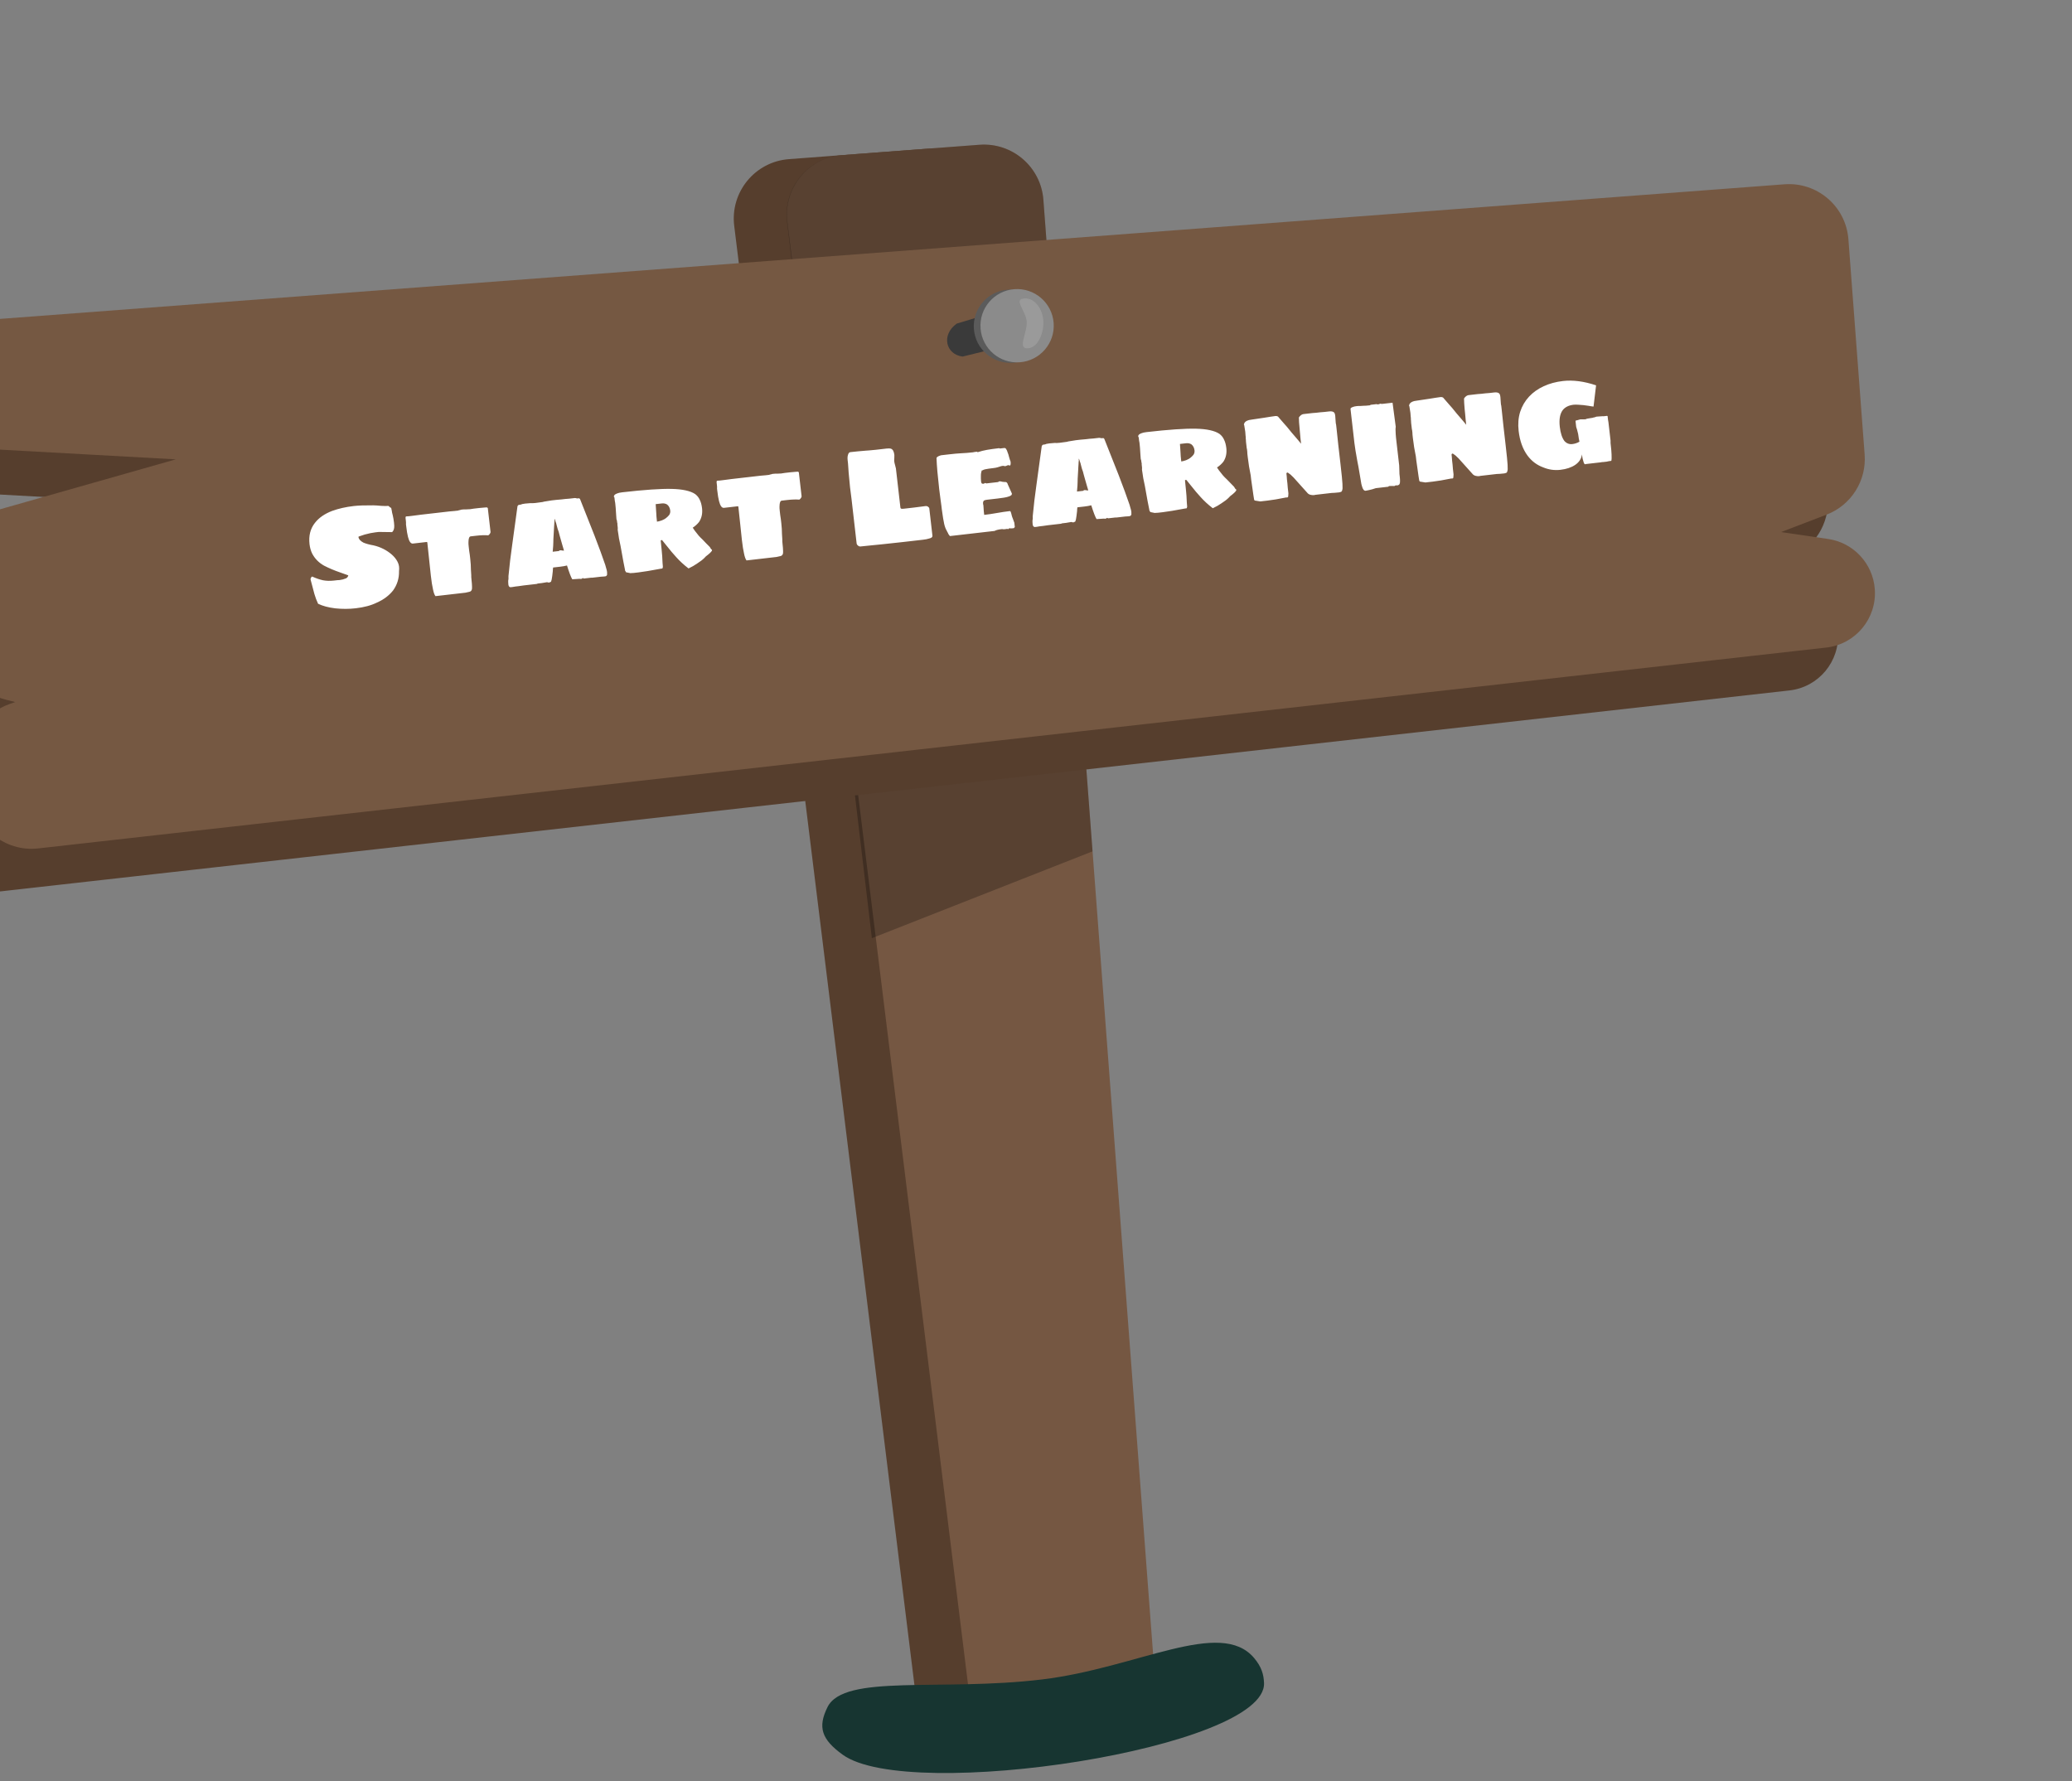 <svg width="278" height="239" viewBox="15 -10 278 239" fill="none" xmlns="http://www.w3.org/2000/svg">
<rect x="15" y="-10" width="278" height="239" fill="#808080" stroke="none"/>
<g>
<path d="M113.51 20.311C112.95 15.778 116.293 11.697 120.848 11.353L139.279 9.963C143.685 9.63 147.526 12.933 147.858 17.338L162.795 215.335L137.828 217.219L113.51 20.311Z" fill="#563E2D"/>
<path d="M120.643 19.773C120.083 15.24 123.426 11.159 127.981 10.815L146.412 9.425C150.818 9.092 154.659 12.395 154.991 16.8L169.928 214.797L144.961 216.681L120.643 19.773Z" fill="#755742"/>
<path d="M120.596 19.736C120.061 15.216 123.4 11.161 127.939 10.818L146.412 9.425C150.818 9.092 154.659 12.395 154.991 16.8L161.587 104.231L131.977 115.881L120.596 19.736Z" fill="black" fill-opacity="0.25"/>
<path d="M2.146 47.162C1.814 42.757 5.116 38.916 9.522 38.583L249.475 20.482C253.881 20.149 257.722 23.451 258.054 27.857L260.233 56.737C260.499 60.264 258.418 63.546 255.116 64.81L249.014 67.147L255.331 68.07C258.733 68.568 261.336 71.359 261.594 74.787C261.892 78.729 259.017 82.2 255.088 82.641L15.172 109.592C10.667 110.098 6.642 106.764 6.301 102.244L6.009 98.367C5.736 94.753 7.927 91.408 11.348 90.213L12.096 89.951L10.835 89.634C7.496 88.793 5.069 85.911 4.81 82.478L4.054 72.448C3.768 68.657 6.188 65.189 9.845 64.15L33.648 57.388L9.796 56.069C5.787 55.847 2.563 52.687 2.261 48.683L2.146 47.162Z" fill="#563E2D"/>
<path d="M9.716 34.982L3.529 41.725L17.931 42.433L9.716 34.982Z" fill="#563E2D"/>
<path d="M11.449 60.856L6.283 66.343L18.99 68.358L11.449 60.856Z" fill="#563E2D"/>
<path d="M7.093 41.408C6.76 37.003 10.062 33.162 14.468 32.829L254.421 14.728C258.827 14.395 262.668 17.697 263 22.103L265.179 50.984C265.445 54.51 263.364 57.792 260.062 59.056L253.96 61.393L260.277 62.316C263.68 62.814 266.282 65.605 266.541 69.033C266.838 72.975 263.963 76.446 260.035 76.887L20.118 103.838C15.614 104.344 11.589 101.01 11.248 96.49L10.955 92.613C10.683 88.999 12.873 85.654 16.295 84.459L17.043 84.198L15.781 83.88C12.442 83.04 10.016 80.157 9.757 76.724L9 66.694C8.714 62.903 11.135 59.435 14.791 58.396L38.594 51.634L14.743 50.315C10.733 50.093 7.509 46.933 7.207 42.929L7.093 41.408Z" fill="#755842"/>
<path d="M62.719 71.618C61.826 71.721 60.914 71.723 59.985 71.626C59.067 71.514 58.298 71.31 57.677 71.011C57.474 70.576 57.309 70.135 57.181 69.691C57.054 69.247 56.885 68.609 56.675 67.779L56.668 67.723C56.676 67.569 56.745 67.446 56.875 67.355C57.386 67.589 57.871 67.757 58.328 67.857C58.785 67.945 59.277 67.959 59.806 67.898L60.259 67.846L60.563 67.83C60.852 67.797 61.143 67.719 61.435 67.596C61.591 67.514 61.691 67.382 61.733 67.198L60.677 66.823C59.867 66.546 59.13 66.235 58.466 65.891C57.771 65.499 57.243 64.96 56.884 64.275C56.701 63.9 56.583 63.48 56.529 63.015C56.399 61.882 56.641 60.93 57.253 60.159C57.786 59.473 58.554 58.938 59.555 58.556C60.424 58.239 61.394 58.019 62.463 57.897C63.092 57.824 63.969 57.794 65.092 57.805C65.208 57.817 65.368 57.824 65.572 57.826L66.152 57.875C66.588 57.901 66.907 57.903 67.109 57.88C67.121 57.878 67.142 57.895 67.172 57.93C67.214 57.963 67.249 57.991 67.277 58.013C67.337 58.096 67.393 58.134 67.443 58.128L67.462 58.126L67.481 58.124L67.564 58.516C67.586 58.705 67.628 58.904 67.69 59.113C67.764 59.423 67.822 59.761 67.864 60.126C67.9 60.441 67.907 60.669 67.885 60.812C67.851 61.071 67.759 61.267 67.608 61.398L65.827 61.374L65.638 61.395L65.374 61.426C64.946 61.475 64.46 61.575 63.916 61.727L63.309 61.93C63.161 61.973 63.088 62.007 63.091 62.032C63.126 62.334 63.353 62.595 63.774 62.814C63.974 62.893 64.173 62.96 64.37 63.013C64.566 63.055 64.691 63.085 64.744 63.104C65.706 63.262 66.564 63.629 67.318 64.205C67.668 64.471 67.95 64.763 68.165 65.083C68.38 65.403 68.506 65.72 68.542 66.034C68.564 66.223 68.562 66.427 68.536 66.647C68.556 67.601 68.291 68.46 67.742 69.224C67.196 69.912 66.474 70.454 65.576 70.85C64.804 71.232 63.852 71.488 62.719 71.618ZM76.523 69.631L75.655 69.731L74.673 69.844L73.427 69.987C73.294 69.824 73.181 69.511 73.09 69.05C72.992 68.641 72.898 68.04 72.807 67.247L72.587 65.168C72.542 64.663 72.456 63.864 72.331 62.769L72.268 62.719L70.399 62.933C70.122 62.965 69.903 62.671 69.743 62.052C69.654 61.718 69.572 61.224 69.496 60.57L69.468 60.324C69.483 60.233 69.48 60.093 69.458 59.905L69.415 59.527L69.416 59.374L69.483 59.29L69.825 59.27L70.203 59.226C70.756 59.163 71.177 59.108 71.465 59.062L72.692 58.921L73.032 58.882L73.674 58.809L74.485 58.715L75.297 58.622C75.462 58.616 75.696 58.596 75.998 58.561L76.469 58.507C76.517 58.476 76.597 58.454 76.711 58.441C76.796 58.406 76.876 58.384 76.952 58.375C77.191 58.347 77.375 58.339 77.503 58.35C77.758 58.346 77.948 58.337 78.074 58.322L78.563 58.247L79.299 58.163C79.676 58.119 79.935 58.096 80.075 58.093L80.341 58.081C80.355 58.093 80.376 58.109 80.404 58.131C80.431 58.141 80.445 58.152 80.447 58.165L80.815 61.374C80.824 61.449 80.789 61.536 80.711 61.634C80.646 61.731 80.577 61.796 80.504 61.83C80.079 61.79 79.532 61.808 78.865 61.885L78.148 61.967C77.959 61.989 77.861 62.242 77.853 62.727C77.844 62.869 77.854 63.072 77.885 63.336L77.95 63.902C77.979 64.154 78.007 64.342 78.034 64.466L78.094 64.995C78.153 65.511 78.183 65.992 78.183 66.438C78.196 66.768 78.211 67.009 78.228 67.16C78.22 67.314 78.231 67.523 78.262 67.787C78.305 68.164 78.329 68.48 78.332 68.735C78.365 69.127 78.244 69.351 77.97 69.408C77.672 69.48 77.498 69.519 77.448 69.525L76.523 69.631ZM83.546 68.787C83.307 68.814 83.188 68.611 83.19 68.177C83.172 68.026 83.184 67.853 83.225 67.657C83.215 67.569 83.214 67.499 83.221 67.447C83.226 67.383 83.226 67.332 83.222 67.294C83.354 65.889 83.52 64.499 83.719 63.125L84.426 57.957C84.423 57.931 84.438 57.898 84.472 57.856C84.505 57.814 84.539 57.778 84.574 57.748L84.706 57.733C84.857 57.716 84.975 57.683 85.058 57.635C85.132 57.614 85.264 57.593 85.453 57.571C85.754 57.536 85.982 57.517 86.134 57.512C86.365 57.523 86.6 57.516 86.839 57.488L87.819 57.357C87.916 57.32 88.034 57.294 88.173 57.278L88.999 57.145L89.622 57.073C89.861 57.046 90.094 57.025 90.323 57.012L90.851 56.951C90.978 56.949 91.162 56.934 91.401 56.907L92.118 56.825C92.156 56.82 92.194 56.822 92.233 56.831C92.272 56.839 92.305 56.848 92.332 56.858C92.385 56.877 92.45 56.882 92.525 56.874L92.695 56.854C92.79 56.907 92.842 56.965 92.849 57.028L94.761 61.857C95.36 63.407 95.843 64.723 96.209 65.803C96.216 65.866 96.249 65.983 96.307 66.155C96.386 66.401 96.434 66.599 96.451 66.75C96.462 66.838 96.463 66.959 96.455 67.113C96.406 67.246 96.326 67.319 96.212 67.332L96.005 67.356C95.841 67.375 95.715 67.383 95.625 67.38L95.21 67.428L94.813 67.474L94.492 67.511C94.404 67.521 94.353 67.52 94.339 67.509L93.301 67.628L93.278 67.593C93.25 67.57 93.211 67.562 93.16 67.568L93.108 67.612C93.111 67.637 93.1 67.651 93.075 67.654L93.018 67.661L92.886 67.676C92.82 67.658 92.705 67.658 92.542 67.677C92.237 67.687 91.984 67.703 91.782 67.726C91.611 67.453 91.374 66.836 91.073 65.876C90.813 65.944 90.513 65.998 90.173 66.037L89.682 66.093L89.21 66.147C89.182 66.342 89.168 66.503 89.17 66.63C89.165 66.694 89.139 66.914 89.093 67.289C89.047 67.664 88.993 67.919 88.932 68.053L88.823 68.104C88.787 68.121 88.757 68.137 88.733 68.153C88.708 68.156 88.695 68.157 88.695 68.157L88.657 68.161C88.582 68.17 88.53 68.163 88.502 68.141C88.449 68.122 88.416 68.113 88.403 68.114L87.691 68.234L87.162 68.295C87.1 68.315 87.052 68.333 87.015 68.35C86.978 68.354 86.952 68.357 86.94 68.359L85.43 68.532L85.279 68.549C85.167 68.575 84.935 68.608 84.582 68.648L84.129 68.701C84.055 68.722 83.937 68.742 83.773 68.761L83.546 68.787ZM90.671 63.876C90.546 63.457 90.473 63.21 90.452 63.136L90.197 62.247C90.151 62.074 90.108 61.919 90.067 61.784C90.025 61.636 89.99 61.5 89.963 61.375C89.908 61.229 89.861 61.094 89.821 60.971C89.792 60.834 89.759 60.71 89.721 60.6C89.7 60.526 89.676 60.433 89.651 60.321C89.624 60.197 89.595 60.111 89.564 60.063L89.5 59.841C89.494 59.791 89.477 59.748 89.447 59.713L89.415 59.602C89.399 59.681 89.39 59.72 89.39 59.72L89.399 59.795L89.406 59.852C89.407 59.864 89.403 59.89 89.395 59.929C89.386 59.956 89.379 60.008 89.375 60.085C89.37 60.149 89.366 60.233 89.365 60.335C89.363 60.424 89.356 60.527 89.343 60.643L89.3 61.432L89.249 62.318L89.24 62.74C89.226 62.843 89.22 63.01 89.221 63.239C89.172 63.818 89.152 64.082 89.159 64.03L89.989 63.935C90 63.921 90.018 63.906 90.041 63.891C90.064 63.863 90.081 63.848 90.094 63.846L90.15 63.84C90.213 63.833 90.264 63.833 90.303 63.842C90.355 63.848 90.401 63.856 90.44 63.864C90.518 63.881 90.595 63.885 90.671 63.876ZM107.345 66.245C106.729 65.768 106.194 65.274 105.74 64.766C105.422 64.432 104.919 63.834 104.234 62.969L103.854 62.496C103.84 62.485 103.827 62.48 103.814 62.481C103.813 62.469 103.812 62.462 103.812 62.462L103.718 62.473L103.647 62.52C103.653 62.685 103.697 63.126 103.779 63.843C103.833 64.309 103.871 64.859 103.892 65.494L103.939 66.063C103.904 66.207 103.881 66.28 103.868 66.281L103.736 66.296L103.679 66.303C102.307 66.562 101.306 66.728 100.676 66.8L100.393 66.833L100.035 66.874C99.896 66.89 99.795 66.895 99.731 66.89L99.598 66.905L98.992 66.784L98.939 66.656C98.913 66.659 98.892 66.636 98.873 66.587C98.868 66.537 98.863 66.499 98.86 66.474C98.762 65.949 98.686 65.569 98.634 65.333C98.505 64.659 98.417 64.166 98.368 63.853C98.308 63.553 98.273 63.36 98.263 63.272L98.05 62.244L97.966 61.68C97.94 61.569 97.916 61.412 97.893 61.211L97.873 61.041C97.891 60.975 97.892 60.873 97.876 60.734L97.839 60.413C97.846 60.362 97.846 60.304 97.839 60.241L97.802 60.093L97.781 59.904C97.771 59.816 97.75 59.748 97.719 59.7L97.706 59.587L97.671 59.113C97.673 59.024 97.665 58.891 97.644 58.715C97.626 58.334 97.597 57.974 97.558 57.634L97.537 57.446C97.52 57.409 97.504 57.328 97.49 57.202L97.459 56.938L97.438 56.749C97.396 56.716 97.372 56.68 97.368 56.643C97.348 56.466 97.491 56.322 97.797 56.211C97.954 56.142 98.184 56.09 98.486 56.055C101.431 55.717 103.645 55.565 105.128 55.599C106.585 55.635 107.632 55.866 108.267 56.29C108.546 56.5 108.755 56.763 108.893 57.079C109.042 57.38 109.142 57.751 109.193 58.192C109.274 58.897 109.141 59.511 108.793 60.035C108.559 60.33 108.276 60.586 107.944 60.802C108.041 60.982 108.304 61.335 108.734 61.859C108.82 61.938 108.9 62.025 108.975 62.118C109.062 62.21 109.162 62.307 109.276 62.409C109.552 62.709 109.87 63.035 110.23 63.389C110.248 63.438 110.311 63.539 110.418 63.693C110.483 63.711 110.518 63.739 110.523 63.776C110.538 63.8 110.536 63.839 110.517 63.892C110.434 64.055 110.163 64.309 109.706 64.654C109.65 64.725 109.582 64.796 109.501 64.869C109.272 65.1 108.95 65.347 108.534 65.611C108.156 65.871 107.827 66.062 107.548 66.184C107.442 66.26 107.374 66.28 107.345 66.245ZM103.146 59.995C103.31 59.977 103.526 59.92 103.796 59.825C104.052 59.719 104.232 59.622 104.336 59.534C104.512 59.399 104.661 59.254 104.784 59.1C104.903 58.92 104.951 58.724 104.926 58.51C104.886 58.157 104.746 57.886 104.508 57.697C104.302 57.568 104.06 57.519 103.784 57.551L102.972 57.644C102.991 57.807 103.008 58.067 103.023 58.422L103.05 58.821C103.053 59.075 103.086 59.467 103.146 59.995ZM118.256 64.839L117.388 64.939L116.407 65.052L115.161 65.195C115.027 65.031 114.915 64.719 114.824 64.258C114.726 63.849 114.631 63.247 114.54 62.455L114.321 60.376C114.275 59.871 114.19 59.072 114.064 57.977L114.001 57.927L112.132 58.141C111.856 58.173 111.637 57.879 111.477 57.26C111.387 56.926 111.305 56.432 111.23 55.778L111.202 55.532C111.217 55.441 111.213 55.301 111.192 55.113L111.148 54.735L111.15 54.582L111.217 54.498L111.559 54.478L111.936 54.434C112.49 54.371 112.911 54.316 113.199 54.27L114.426 54.129L114.766 54.09L115.407 54.017L116.219 53.923L117.031 53.83C117.196 53.824 117.429 53.804 117.731 53.769L118.203 53.715C118.251 53.684 118.331 53.662 118.444 53.649C118.529 53.614 118.61 53.592 118.685 53.583C118.924 53.555 119.108 53.547 119.237 53.558C119.492 53.554 119.682 53.545 119.808 53.531L120.296 53.455L121.032 53.371C121.41 53.327 121.669 53.304 121.808 53.301L122.075 53.289C122.089 53.3 122.11 53.317 122.138 53.339C122.165 53.349 122.179 53.36 122.18 53.373L122.549 56.582C122.557 56.657 122.523 56.744 122.445 56.842C122.379 56.939 122.31 57.004 122.238 57.038C121.812 56.998 121.266 57.016 120.599 57.092L119.882 57.175C119.693 57.197 119.595 57.45 119.587 57.935C119.577 58.077 119.588 58.279 119.618 58.544L119.683 59.11C119.712 59.362 119.74 59.55 119.767 59.674L119.828 60.203C119.887 60.719 119.917 61.2 119.917 61.646C119.929 61.976 119.944 62.217 119.962 62.368C119.954 62.522 119.965 62.731 119.995 62.995C120.039 63.372 120.062 63.688 120.066 63.943C120.098 64.335 119.977 64.559 119.703 64.616C119.406 64.688 119.232 64.727 119.181 64.733L118.256 64.839ZM136.09 62.734C134.794 62.883 133.85 62.985 133.257 63.04C132.716 63.102 132.3 63.144 132.009 63.164L130.459 63.323C130.345 63.336 130.233 63.298 130.121 63.209C130.008 63.12 129.946 63.019 129.933 62.906L129.456 58.753L129.248 56.941L129.051 55.395C128.992 54.879 128.93 54.23 128.866 53.447C128.847 53.283 128.817 52.859 128.777 52.175L128.727 51.741C128.687 51.389 128.723 51.098 128.837 50.868C128.887 50.748 128.981 50.679 129.12 50.663C129.736 50.593 130.411 50.528 131.144 50.469C131.246 50.47 131.391 50.46 131.58 50.438C131.995 50.391 132.305 50.361 132.507 50.351L133.527 50.234C133.577 50.228 133.722 50.212 133.961 50.184C134.212 50.155 134.411 50.164 134.557 50.211C134.798 50.311 134.944 50.588 134.996 51.041L134.995 51.194C134.999 51.231 134.997 51.327 134.989 51.481C134.973 51.674 134.97 51.815 134.98 51.903C134.996 52.041 135.035 52.215 135.098 52.425C135.14 52.573 135.164 52.672 135.17 52.723L135.202 52.834L135.506 55.476L135.646 56.703L135.781 57.874L135.807 58.1C135.818 58.201 135.882 58.257 135.998 58.269C136.038 58.278 136.12 58.275 136.246 58.26L137.624 58.102C137.962 58.05 138.477 57.985 139.17 57.905C139.308 57.889 139.426 57.92 139.524 57.998C139.621 58.064 139.675 58.141 139.685 58.229L140.099 61.834L140.103 61.872C140.115 61.972 140.074 62.06 139.98 62.134C139.873 62.198 139.744 62.244 139.595 62.274C139.435 62.331 139.18 62.379 138.827 62.42L136.09 62.734ZM142.462 61.926C142.437 61.929 142.415 61.906 142.396 61.857C142.295 61.754 142.216 61.623 142.16 61.463C142.115 61.405 142.074 61.327 142.037 61.229C141.898 61.015 141.78 60.71 141.684 60.313C141.567 59.74 141.489 59.284 141.45 58.944C141.42 58.794 141.39 58.587 141.36 58.323L141.307 57.87C141.264 57.493 141.224 57.198 141.187 56.985C141.148 56.76 141.091 56.314 141.014 55.647C140.809 53.86 140.688 52.478 140.653 51.5C140.635 51.349 140.836 51.212 141.255 51.087L141.822 51.022L142.294 50.968C143.011 50.885 143.547 50.837 143.902 50.821C144.435 50.798 144.972 50.756 145.513 50.694C145.639 50.679 145.733 50.662 145.794 50.642L146.077 50.61L146.18 50.674C146.586 50.539 147.007 50.433 147.444 50.357C147.882 50.281 148.415 50.207 149.045 50.135C149.07 50.132 149.103 50.148 149.146 50.181L149.75 50.111C149.85 50.1 149.932 50.148 149.996 50.255C150.071 50.361 150.141 50.519 150.203 50.729C150.272 50.887 150.333 51.084 150.386 51.32C150.472 51.629 150.54 51.831 150.589 51.928C150.63 52.28 150.587 52.463 150.461 52.478C150.449 52.479 150.427 52.462 150.398 52.428L150.32 52.417C150.256 52.412 150.187 52.426 150.115 52.46C150.044 52.507 149.964 52.535 149.876 52.545C149.8 52.554 149.735 52.542 149.681 52.51C149.654 52.5 149.597 52.501 149.509 52.511C149.395 52.524 149.265 52.558 149.119 52.613C149.07 52.631 148.971 52.662 148.823 52.704C148.688 52.745 148.526 52.777 148.337 52.798C147.796 52.86 147.407 52.918 147.171 52.97C147.034 52.999 146.906 53.052 146.787 53.129L146.783 53.091C146.733 53.097 146.696 53.165 146.673 53.295C146.609 53.519 146.586 53.822 146.605 54.202C146.605 54.317 146.613 54.443 146.629 54.582C146.645 54.72 146.675 54.812 146.718 54.858C146.774 54.903 146.853 54.919 146.953 54.908C147.029 54.899 147.089 54.867 147.134 54.811C147.159 54.808 147.191 54.81 147.23 54.819C147.269 54.827 147.303 54.842 147.331 54.864L148.935 54.68C148.945 54.654 148.962 54.633 148.986 54.617C149.009 54.602 149.034 54.592 149.059 54.59C149.185 54.575 149.281 54.583 149.348 54.614C149.428 54.643 149.584 54.663 149.815 54.675C149.94 54.66 150.033 54.688 150.092 54.758C150.165 54.839 150.206 54.917 150.214 54.992L150.754 56.193C150.815 56.39 150.641 56.544 150.233 56.654C150 56.732 149.543 56.81 148.864 56.888L148.052 56.981L147.486 57.046C147.31 57.066 147.179 57.094 147.094 57.129C147.007 57.152 146.956 57.203 146.939 57.281C146.896 57.35 146.882 57.453 146.898 57.592L146.907 57.667C146.914 57.73 146.925 57.773 146.941 57.797L146.97 58.215C146.967 58.304 146.976 58.437 146.996 58.613L147.018 58.802L147.038 58.972L147.051 59.085C147.617 59.02 148.194 58.935 148.781 58.829C149.355 58.725 149.926 58.64 150.492 58.575C150.53 58.571 150.565 58.599 150.597 58.659C150.628 58.706 150.648 58.768 150.657 58.843C150.69 58.916 150.712 58.996 150.722 59.084C150.769 59.27 150.827 59.442 150.896 59.6L151.091 60.132L151.135 60.509L151.141 60.566L151.159 60.717L151.023 60.867L150.891 60.882L150.834 60.888C150.696 60.904 150.607 60.908 150.568 60.9C150.527 60.879 150.481 60.871 150.431 60.877C150.407 60.892 150.372 60.916 150.324 60.947C150.277 60.978 150.236 61.008 150.201 61.037L150.19 60.943L149.966 60.988L149.683 61.02C149.632 61.026 149.593 61.018 149.565 60.996L149.412 60.994C148.946 61.048 148.624 61.129 148.445 61.239L142.462 61.926ZM153.889 60.709C153.65 60.737 153.531 60.534 153.532 60.1C153.515 59.949 153.527 59.776 153.568 59.58C153.558 59.492 153.556 59.422 153.563 59.37C153.568 59.306 153.569 59.255 153.565 59.217C153.696 57.812 153.862 56.422 154.061 55.048L154.768 49.88C154.765 49.854 154.781 49.821 154.814 49.779C154.847 49.736 154.882 49.701 154.916 49.671L155.049 49.656C155.2 49.639 155.317 49.606 155.401 49.558C155.475 49.537 155.606 49.516 155.795 49.494C156.097 49.459 156.324 49.44 156.477 49.435C156.708 49.447 156.942 49.439 157.182 49.411L158.161 49.28C158.259 49.243 158.377 49.217 158.515 49.201L159.341 49.068L159.964 48.996C160.203 48.968 160.437 48.948 160.665 48.935L161.194 48.874C161.321 48.872 161.504 48.858 161.743 48.83L162.46 48.748C162.498 48.743 162.537 48.745 162.576 48.754C162.615 48.762 162.648 48.771 162.675 48.78C162.728 48.8 162.792 48.805 162.868 48.797L163.037 48.777C163.133 48.83 163.184 48.888 163.191 48.951L165.104 53.78C165.702 55.33 166.185 56.646 166.551 57.726C166.558 57.788 166.591 57.906 166.649 58.078C166.728 58.324 166.777 58.522 166.794 58.673C166.804 58.761 166.805 58.882 166.797 59.036C166.749 59.169 166.668 59.242 166.555 59.255L166.347 59.279C166.184 59.298 166.057 59.306 165.967 59.303L165.552 59.351L165.156 59.397L164.835 59.434C164.747 59.444 164.696 59.443 164.682 59.432L163.644 59.551L163.62 59.516C163.592 59.493 163.553 59.485 163.503 59.491L163.45 59.535C163.453 59.56 163.442 59.574 163.417 59.577L163.36 59.584L163.228 59.599C163.162 59.581 163.048 59.581 162.884 59.6C162.579 59.61 162.326 59.626 162.125 59.649C161.953 59.376 161.717 58.759 161.415 57.799C161.155 57.867 160.855 57.921 160.516 57.96L160.025 58.016L159.553 58.07C159.524 58.265 159.511 58.426 159.513 58.553C159.507 58.617 159.482 58.837 159.435 59.212C159.389 59.587 159.336 59.842 159.274 59.976L159.166 60.027C159.129 60.044 159.099 60.06 159.076 60.076C159.05 60.079 159.038 60.08 159.038 60.08L159 60.084C158.925 60.093 158.873 60.086 158.845 60.064C158.791 60.045 158.759 60.036 158.746 60.037L158.033 60.157L157.504 60.218C157.443 60.238 157.394 60.256 157.358 60.273C157.32 60.277 157.295 60.28 157.282 60.282L155.772 60.455L155.621 60.472C155.509 60.498 155.277 60.531 154.925 60.571L154.472 60.623C154.398 60.645 154.279 60.665 154.115 60.684L153.889 60.709ZM161.013 55.799C160.889 55.38 160.816 55.133 160.794 55.059L160.539 54.17C160.494 53.997 160.451 53.843 160.41 53.707C160.367 53.559 160.332 53.423 160.305 53.298C160.25 53.151 160.203 53.017 160.163 52.894C160.135 52.757 160.102 52.633 160.063 52.523C160.042 52.449 160.019 52.356 159.993 52.244C159.966 52.12 159.937 52.034 159.906 51.986L159.842 51.764C159.837 51.714 159.819 51.671 159.789 51.636L159.758 51.525C159.741 51.603 159.733 51.643 159.733 51.643L159.741 51.718L159.748 51.775C159.749 51.787 159.746 51.813 159.738 51.852C159.728 51.879 159.721 51.931 159.717 52.008C159.712 52.072 159.709 52.155 159.708 52.258C159.705 52.347 159.698 52.45 159.686 52.566L159.643 53.355L159.591 54.241L159.582 54.663C159.569 54.766 159.562 54.933 159.563 55.162C159.515 55.741 159.494 56.005 159.501 55.953L160.332 55.858C160.343 55.844 160.36 55.829 160.384 55.814C160.406 55.786 160.424 55.771 160.436 55.769L160.493 55.763C160.556 55.756 160.607 55.756 160.646 55.764C160.698 55.771 160.743 55.779 160.782 55.787C160.861 55.803 160.938 55.807 161.013 55.799ZM177.687 58.168C177.071 57.691 176.537 57.197 176.083 56.688C175.764 56.355 175.262 55.756 174.576 54.892L174.197 54.419C174.183 54.408 174.169 54.403 174.157 54.404C174.155 54.392 174.155 54.385 174.155 54.385L174.06 54.396L173.989 54.443C173.995 54.608 174.039 55.049 174.122 55.766C174.175 56.232 174.213 56.782 174.235 57.417L174.281 57.986C174.247 58.13 174.223 58.203 174.211 58.204L174.078 58.219L174.022 58.226C172.649 58.485 171.648 58.651 171.019 58.723L170.736 58.756L170.377 58.797C170.239 58.813 170.137 58.818 170.073 58.813L169.941 58.828L169.334 58.706L169.281 58.579C169.256 58.582 169.234 58.559 169.216 58.51C169.21 58.459 169.206 58.422 169.203 58.397C169.104 57.872 169.029 57.492 168.976 57.256C168.848 56.582 168.759 56.089 168.711 55.776C168.651 55.476 168.616 55.283 168.606 55.195L168.392 54.167L168.308 53.603C168.283 53.491 168.258 53.335 168.235 53.133L168.216 52.964C168.234 52.898 168.235 52.796 168.219 52.657L168.182 52.336C168.189 52.285 168.188 52.227 168.181 52.164L168.145 52.016L168.123 51.827C168.113 51.739 168.093 51.671 168.062 51.623L168.049 51.51L168.013 51.036C168.016 50.947 168.007 50.814 167.987 50.638C167.969 50.257 167.94 49.897 167.901 49.557L167.879 49.368C167.862 49.332 167.847 49.251 167.832 49.125L167.802 48.861L167.78 48.672C167.738 48.639 167.715 48.603 167.711 48.566C167.69 48.389 167.833 48.245 168.139 48.134C168.297 48.065 168.527 48.013 168.829 47.978C171.774 47.64 173.987 47.488 175.47 47.522C176.928 47.558 177.974 47.789 178.61 48.213C178.889 48.423 179.097 48.686 179.236 49.002C179.385 49.303 179.485 49.674 179.536 50.115C179.616 50.819 179.483 51.434 179.135 51.958C178.901 52.253 178.618 52.509 178.286 52.725C178.383 52.905 178.647 53.258 179.077 53.782C179.162 53.861 179.243 53.948 179.317 54.041C179.404 54.133 179.504 54.23 179.618 54.332C179.895 54.632 180.213 54.958 180.572 55.312C180.591 55.361 180.653 55.462 180.76 55.616C180.826 55.634 180.861 55.662 180.865 55.7C180.881 55.723 180.879 55.762 180.859 55.815C180.776 55.977 180.506 56.232 180.048 56.577C179.992 56.648 179.924 56.719 179.843 56.792C179.615 57.022 179.292 57.27 178.877 57.534C178.498 57.794 178.17 57.985 177.89 58.106C177.784 58.182 177.717 58.203 177.687 58.168ZM173.489 51.918C173.652 51.9 173.869 51.843 174.139 51.748C174.394 51.642 174.574 51.545 174.679 51.456C174.855 51.322 175.004 51.177 175.126 51.023C175.246 50.843 175.293 50.646 175.269 50.432C175.228 50.08 175.089 49.809 174.85 49.62C174.644 49.491 174.403 49.442 174.126 49.474L173.314 49.567C173.333 49.73 173.35 49.99 173.366 50.345L173.392 50.744C173.396 50.998 173.428 51.39 173.489 51.918ZM184.824 57.196L184.522 57.23L184.239 57.263L184.088 57.28L183.328 57.157L183.277 57.048C183.264 57.05 183.251 56.987 183.236 56.862C183.218 56.698 183.196 56.567 183.172 56.467L183.071 55.752C183.041 55.603 183.007 55.364 182.969 55.037C182.933 54.722 182.9 54.49 182.87 54.341L182.805 53.775C182.639 52.99 182.507 52.177 182.41 51.334L182.393 51.183L182.36 50.9C182.343 50.749 182.337 50.641 182.343 50.577L182.325 50.425L182.31 50.293C182.293 50.257 182.28 50.195 182.269 50.107L182.246 49.899L182.233 49.786L182.211 49.597L182.176 49.295C182.159 49.144 182.153 49.036 182.158 48.972L182.137 48.783L182.145 48.687L182.116 48.441C182.115 48.314 182.101 48.144 182.077 47.929C182.058 47.766 182.035 47.622 182.008 47.498L181.939 47.066L181.912 46.992C181.871 46.971 181.869 46.953 181.905 46.936C181.933 46.728 182.073 46.566 182.327 46.447C182.447 46.383 182.652 46.334 182.942 46.3C183.156 46.276 183.713 46.193 184.615 46.051C185.065 45.974 185.347 45.928 185.46 45.915C185.647 45.881 185.873 45.849 186.138 45.819C186.265 45.817 186.356 45.832 186.41 45.864C186.464 45.883 186.513 45.928 186.56 45.999C186.619 46.069 186.663 46.122 186.693 46.156L187.133 46.66C187.119 46.649 187.302 46.858 187.683 47.286C188.041 47.742 188.47 48.254 188.969 48.821C189.043 48.915 189.132 49.019 189.234 49.135C189.337 49.251 189.448 49.385 189.567 49.537L189.491 48.876C189.484 48.698 189.461 48.446 189.423 48.119C189.374 47.691 189.332 47.211 189.296 46.68C189.285 46.579 189.281 46.49 189.285 46.413C189.287 46.324 189.286 46.254 189.28 46.204C189.266 46.078 189.265 46.014 189.277 46.013C189.319 45.931 189.398 45.84 189.513 45.737C189.653 45.619 189.805 45.557 189.97 45.551L190.914 45.442L191.103 45.421C191.291 45.399 191.449 45.387 191.577 45.385L192.143 45.32C192.27 45.318 192.46 45.303 192.711 45.274L193.127 45.226L193.315 45.205C193.567 45.176 193.761 45.198 193.897 45.272C193.978 45.313 194.036 45.377 194.072 45.462C194.105 45.535 194.132 45.653 194.151 45.816C194.169 45.98 194.179 46.119 194.179 46.234C194.181 46.361 194.192 46.513 194.213 46.689L194.228 46.821C194.245 46.858 194.257 46.913 194.266 46.989L194.322 47.48L194.553 49.653L194.798 51.786L194.856 52.295C195.012 53.654 195.099 54.518 195.115 54.886L195.13 55.515C195.101 55.812 195.03 55.973 194.918 55.998C194.893 56.001 194.856 56.012 194.807 56.03C194.771 56.047 194.727 56.059 194.677 56.064C194.224 56.116 193.889 56.142 193.672 56.141L192.691 56.254L191.709 56.367L191.464 56.395C191.427 56.412 191.378 56.424 191.315 56.431C191.164 56.449 191.003 56.435 190.832 56.391C190.729 56.377 190.614 56.321 190.487 56.22L188.558 54.07C188.485 53.989 188.348 53.858 188.149 53.677L187.878 53.479C187.808 53.423 187.754 53.398 187.716 53.402C187.678 53.406 187.649 53.429 187.628 53.469C187.606 53.498 187.596 53.524 187.599 53.549L187.636 53.87C187.635 53.972 187.647 54.13 187.671 54.344L187.734 54.892C187.737 55.032 187.753 55.221 187.78 55.46L187.832 55.913L187.865 56.196C187.855 56.223 187.853 56.261 187.859 56.312C187.86 56.324 187.853 56.427 187.837 56.62C187.817 56.673 187.802 56.707 187.791 56.721C187.78 56.735 187.737 56.746 187.661 56.755C187.634 56.745 187.609 56.742 187.583 56.745C187.571 56.746 187.558 56.748 187.546 56.749C186.562 56.952 185.742 57.09 185.088 57.165L184.824 57.196ZM198.242 55.846C198.015 55.872 197.844 55.662 197.729 55.217C197.67 55.032 197.632 54.864 197.614 54.713C197.591 54.512 197.57 54.387 197.552 54.338C197.498 53.974 197.4 53.399 197.258 52.612L197.119 51.901C196.917 50.803 196.785 49.989 196.724 49.461L196.198 44.874C196.186 44.773 196.291 44.685 196.511 44.608C196.633 44.556 196.807 44.517 197.033 44.491C197.184 44.474 197.349 44.467 197.529 44.472C197.706 44.465 197.839 44.456 197.927 44.446C198.119 44.449 198.416 44.428 198.819 44.382L198.888 44.316L199.718 44.221C199.76 44.254 199.806 44.268 199.857 44.262L199.932 44.254C199.943 44.24 199.974 44.23 200.024 44.224C200.048 44.209 200.085 44.198 200.136 44.192C200.147 44.178 200.159 44.17 200.171 44.169C200.184 44.167 200.19 44.167 200.19 44.167C200.228 44.162 200.273 44.17 200.326 44.189C200.378 44.196 200.417 44.198 200.442 44.195L201.839 44.035L202.268 47.275C202.27 47.288 202.262 47.333 202.246 47.411C202.24 47.476 202.238 47.565 202.238 47.68C202.252 48.137 202.275 48.498 202.305 48.762L202.728 52.443L202.753 53.167C202.752 53.486 202.769 53.745 202.805 53.945C202.835 54.21 202.847 54.425 202.841 54.591C202.845 54.744 202.821 54.868 202.768 54.963C202.703 55.06 202.589 55.118 202.425 55.136L202.404 55.12L202.345 55.107C202.32 55.11 202.308 55.118 202.31 55.13L202.215 55.141C202.143 55.175 202.101 55.199 202.09 55.213C202.027 55.22 201.88 55.218 201.649 55.206L201.382 55.218C201.32 55.225 201.285 55.255 201.278 55.306L199.862 55.469L199.598 55.499L199.118 55.65L198.671 55.759L198.242 55.846ZM206.981 54.651L206.679 54.686L206.396 54.719L206.245 54.736L205.485 54.613L205.434 54.504C205.421 54.505 205.408 54.443 205.393 54.317C205.375 54.154 205.353 54.022 205.329 53.923L205.228 53.208C205.198 53.059 205.164 52.82 205.127 52.493C205.09 52.178 205.057 51.946 205.028 51.797L204.962 51.23C204.796 50.446 204.664 49.633 204.567 48.789L204.55 48.639L204.518 48.355C204.5 48.204 204.494 48.097 204.5 48.032L204.482 47.881L204.467 47.749C204.45 47.713 204.437 47.651 204.427 47.563L204.403 47.355L204.39 47.242L204.368 47.053L204.333 46.751C204.316 46.6 204.31 46.492 204.315 46.428L204.294 46.239L204.302 46.143L204.274 45.897C204.272 45.77 204.259 45.599 204.234 45.385C204.215 45.222 204.192 45.078 204.165 44.953L204.097 44.521L204.069 44.448C204.028 44.427 204.026 44.408 204.062 44.391C204.09 44.184 204.23 44.022 204.485 43.903C204.605 43.838 204.809 43.789 205.099 43.756C205.313 43.731 205.87 43.648 206.772 43.507C207.222 43.429 207.504 43.384 207.617 43.371C207.805 43.337 208.03 43.305 208.295 43.274C208.422 43.273 208.513 43.288 208.568 43.319C208.621 43.339 208.671 43.384 208.717 43.455C208.776 43.525 208.82 43.577 208.85 43.612L209.29 44.116C209.276 44.105 209.459 44.314 209.84 44.742C210.198 45.198 210.627 45.709 211.126 46.277C211.2 46.37 211.289 46.475 211.391 46.591C211.494 46.706 211.605 46.84 211.724 46.992L211.648 46.332C211.641 46.154 211.618 45.902 211.581 45.575C211.531 45.147 211.489 44.667 211.454 44.136C211.442 44.035 211.438 43.946 211.442 43.869C211.445 43.78 211.443 43.71 211.437 43.659C211.423 43.534 211.422 43.47 211.434 43.468C211.476 43.387 211.555 43.295 211.67 43.193C211.81 43.075 211.962 43.013 212.127 43.006L213.071 42.898L213.26 42.876C213.448 42.855 213.606 42.843 213.734 42.841L214.3 42.776C214.427 42.774 214.617 42.759 214.868 42.73L215.284 42.682L215.472 42.66C215.724 42.632 215.918 42.654 216.054 42.728C216.135 42.769 216.194 42.833 216.229 42.918C216.263 42.99 216.289 43.109 216.308 43.272C216.327 43.436 216.336 43.575 216.337 43.69C216.338 43.817 216.349 43.969 216.37 44.145L216.385 44.277C216.402 44.313 216.415 44.369 216.423 44.445L216.48 44.935L216.71 47.108L216.955 49.241L217.013 49.751C217.169 51.11 217.256 51.974 217.273 52.341L217.287 52.971C217.258 53.267 217.187 53.429 217.075 53.454C217.05 53.457 217.013 53.468 216.964 53.486C216.928 53.503 216.885 53.514 216.834 53.52C216.381 53.572 216.046 53.598 215.829 53.597L214.848 53.71L213.866 53.823L213.621 53.851C213.585 53.868 213.535 53.88 213.472 53.887C213.321 53.904 213.16 53.891 212.989 53.847C212.886 53.833 212.771 53.776 212.645 53.676L210.715 51.526C210.642 51.445 210.506 51.314 210.306 51.133L210.035 50.935C209.965 50.879 209.911 50.853 209.873 50.858C209.835 50.862 209.806 50.885 209.785 50.925C209.763 50.953 209.753 50.98 209.756 51.005L209.793 51.326C209.792 51.428 209.804 51.586 209.828 51.8L209.891 52.347C209.894 52.487 209.91 52.677 209.937 52.916L209.989 53.369L210.022 53.652C210.012 53.679 210.01 53.717 210.016 53.767C210.017 53.78 210.01 53.883 209.994 54.076C209.975 54.129 209.959 54.163 209.948 54.177C209.937 54.191 209.894 54.202 209.818 54.211C209.792 54.201 209.766 54.198 209.741 54.201C209.728 54.202 209.715 54.204 209.703 54.205C208.719 54.407 207.9 54.546 207.245 54.621L206.981 54.651ZM224.366 53.038C223.56 53.13 222.789 53.021 222.052 52.711C221.201 52.4 220.496 51.869 219.938 51.117C219.302 50.247 218.908 49.145 218.755 47.811C218.649 46.892 218.717 46.043 218.959 45.263C219.214 44.481 219.613 43.798 220.158 43.213C220.692 42.641 221.346 42.177 222.121 41.821C222.896 41.464 223.756 41.231 224.7 41.123C226.046 40.968 227.528 41.161 229.146 41.703L228.804 44.553C228.571 44.529 228.357 44.496 228.161 44.455C227.655 44.373 227.196 44.323 226.786 44.307C226.504 44.288 226.287 44.288 226.136 44.305C225.482 44.38 224.993 44.621 224.67 45.028C224.294 45.53 224.163 46.278 224.277 47.272C224.374 48.115 224.581 48.748 224.897 49.171C225.189 49.494 225.543 49.632 225.958 49.585C226.298 49.546 226.617 49.439 226.916 49.264C226.889 49.14 226.859 48.997 226.828 48.834C226.795 48.66 226.766 48.459 226.74 48.233C226.638 47.785 226.55 47.47 226.478 47.287L226.394 46.551C226.384 46.463 226.416 46.415 226.492 46.406L226.586 46.395C226.624 46.391 226.661 46.38 226.697 46.363C226.734 46.346 226.771 46.336 226.808 46.331C226.931 46.292 227.005 46.27 227.031 46.268C227.119 46.258 227.24 46.256 227.394 46.264C227.444 46.258 227.501 46.258 227.566 46.264C227.63 46.269 227.694 46.268 227.757 46.261C227.801 46.205 227.956 46.161 228.22 46.131C228.421 46.108 228.578 46.084 228.69 46.058C228.762 46.024 228.855 46.001 228.968 45.988L229.188 45.905C229.303 45.905 229.467 45.892 229.681 45.868C229.771 45.87 229.891 45.863 230.042 45.845C230.08 45.841 230.112 45.844 230.139 45.853C230.164 45.85 230.183 45.848 230.195 45.847L230.611 45.799L230.69 45.828L230.751 46.357C230.771 46.418 230.788 46.512 230.802 46.638L230.833 46.902L230.889 47.393L231.08 49.054L231.089 49.129C231.08 49.169 231.08 49.22 231.087 49.282C231.08 49.334 231.08 49.392 231.088 49.455L231.099 49.549C231.175 50.216 231.217 50.689 231.223 50.969C231.246 51.387 231.234 51.675 231.189 51.834C230.924 51.864 230.718 51.9 230.57 51.943L230.193 51.986L230.155 51.99L229.985 52.01L229.962 51.974L229.891 52.021L228.248 52.209L228.173 52.218L228.003 52.238L227.814 52.259C227.791 52.275 227.747 52.286 227.684 52.293C227.596 52.303 227.519 52.185 227.452 51.938C227.357 51.668 227.288 51.344 227.245 50.967C227.183 51.535 226.886 52.002 226.354 52.37C225.834 52.723 225.171 52.945 224.366 53.038Z" fill="white"/>
<path d="M143.371 33.418L147.316 32.224L149.436 36.547L144.153 37.843C141.891 37.565 141.243 34.923 143.371 33.418Z" fill="#3A3A3A"/>
<circle cx="150.572" cy="33.771" r="4.918" transform="rotate(-4.314 150.572 33.771)" fill="#5B5B5B"/>
<circle cx="151.464" cy="33.704" r="4.918" transform="rotate(-4.314 151.464 33.704)" fill="#8B8B8B"/>
<path d="M154.981 32.99C155.092 34.467 154.386 36.622 152.909 36.733C151.431 36.845 152.863 34.636 152.752 33.158C152.64 31.681 150.927 30.157 152.404 30.046C153.881 29.934 154.869 31.513 154.981 32.99Z" fill="#9A9A9A"/>
<path d="M184.595 215.829C184.914 224.58 136.985 231.888 128.073 225.446C125.214 223.38 124.689 221.752 126.027 219.053C128.257 214.556 141.234 216.982 154.82 215.342C167.628 213.796 178.743 207.097 183.264 212.467C184.261 213.65 184.553 214.669 184.595 215.829Z" fill="#173531"/>
</g>
</svg>
